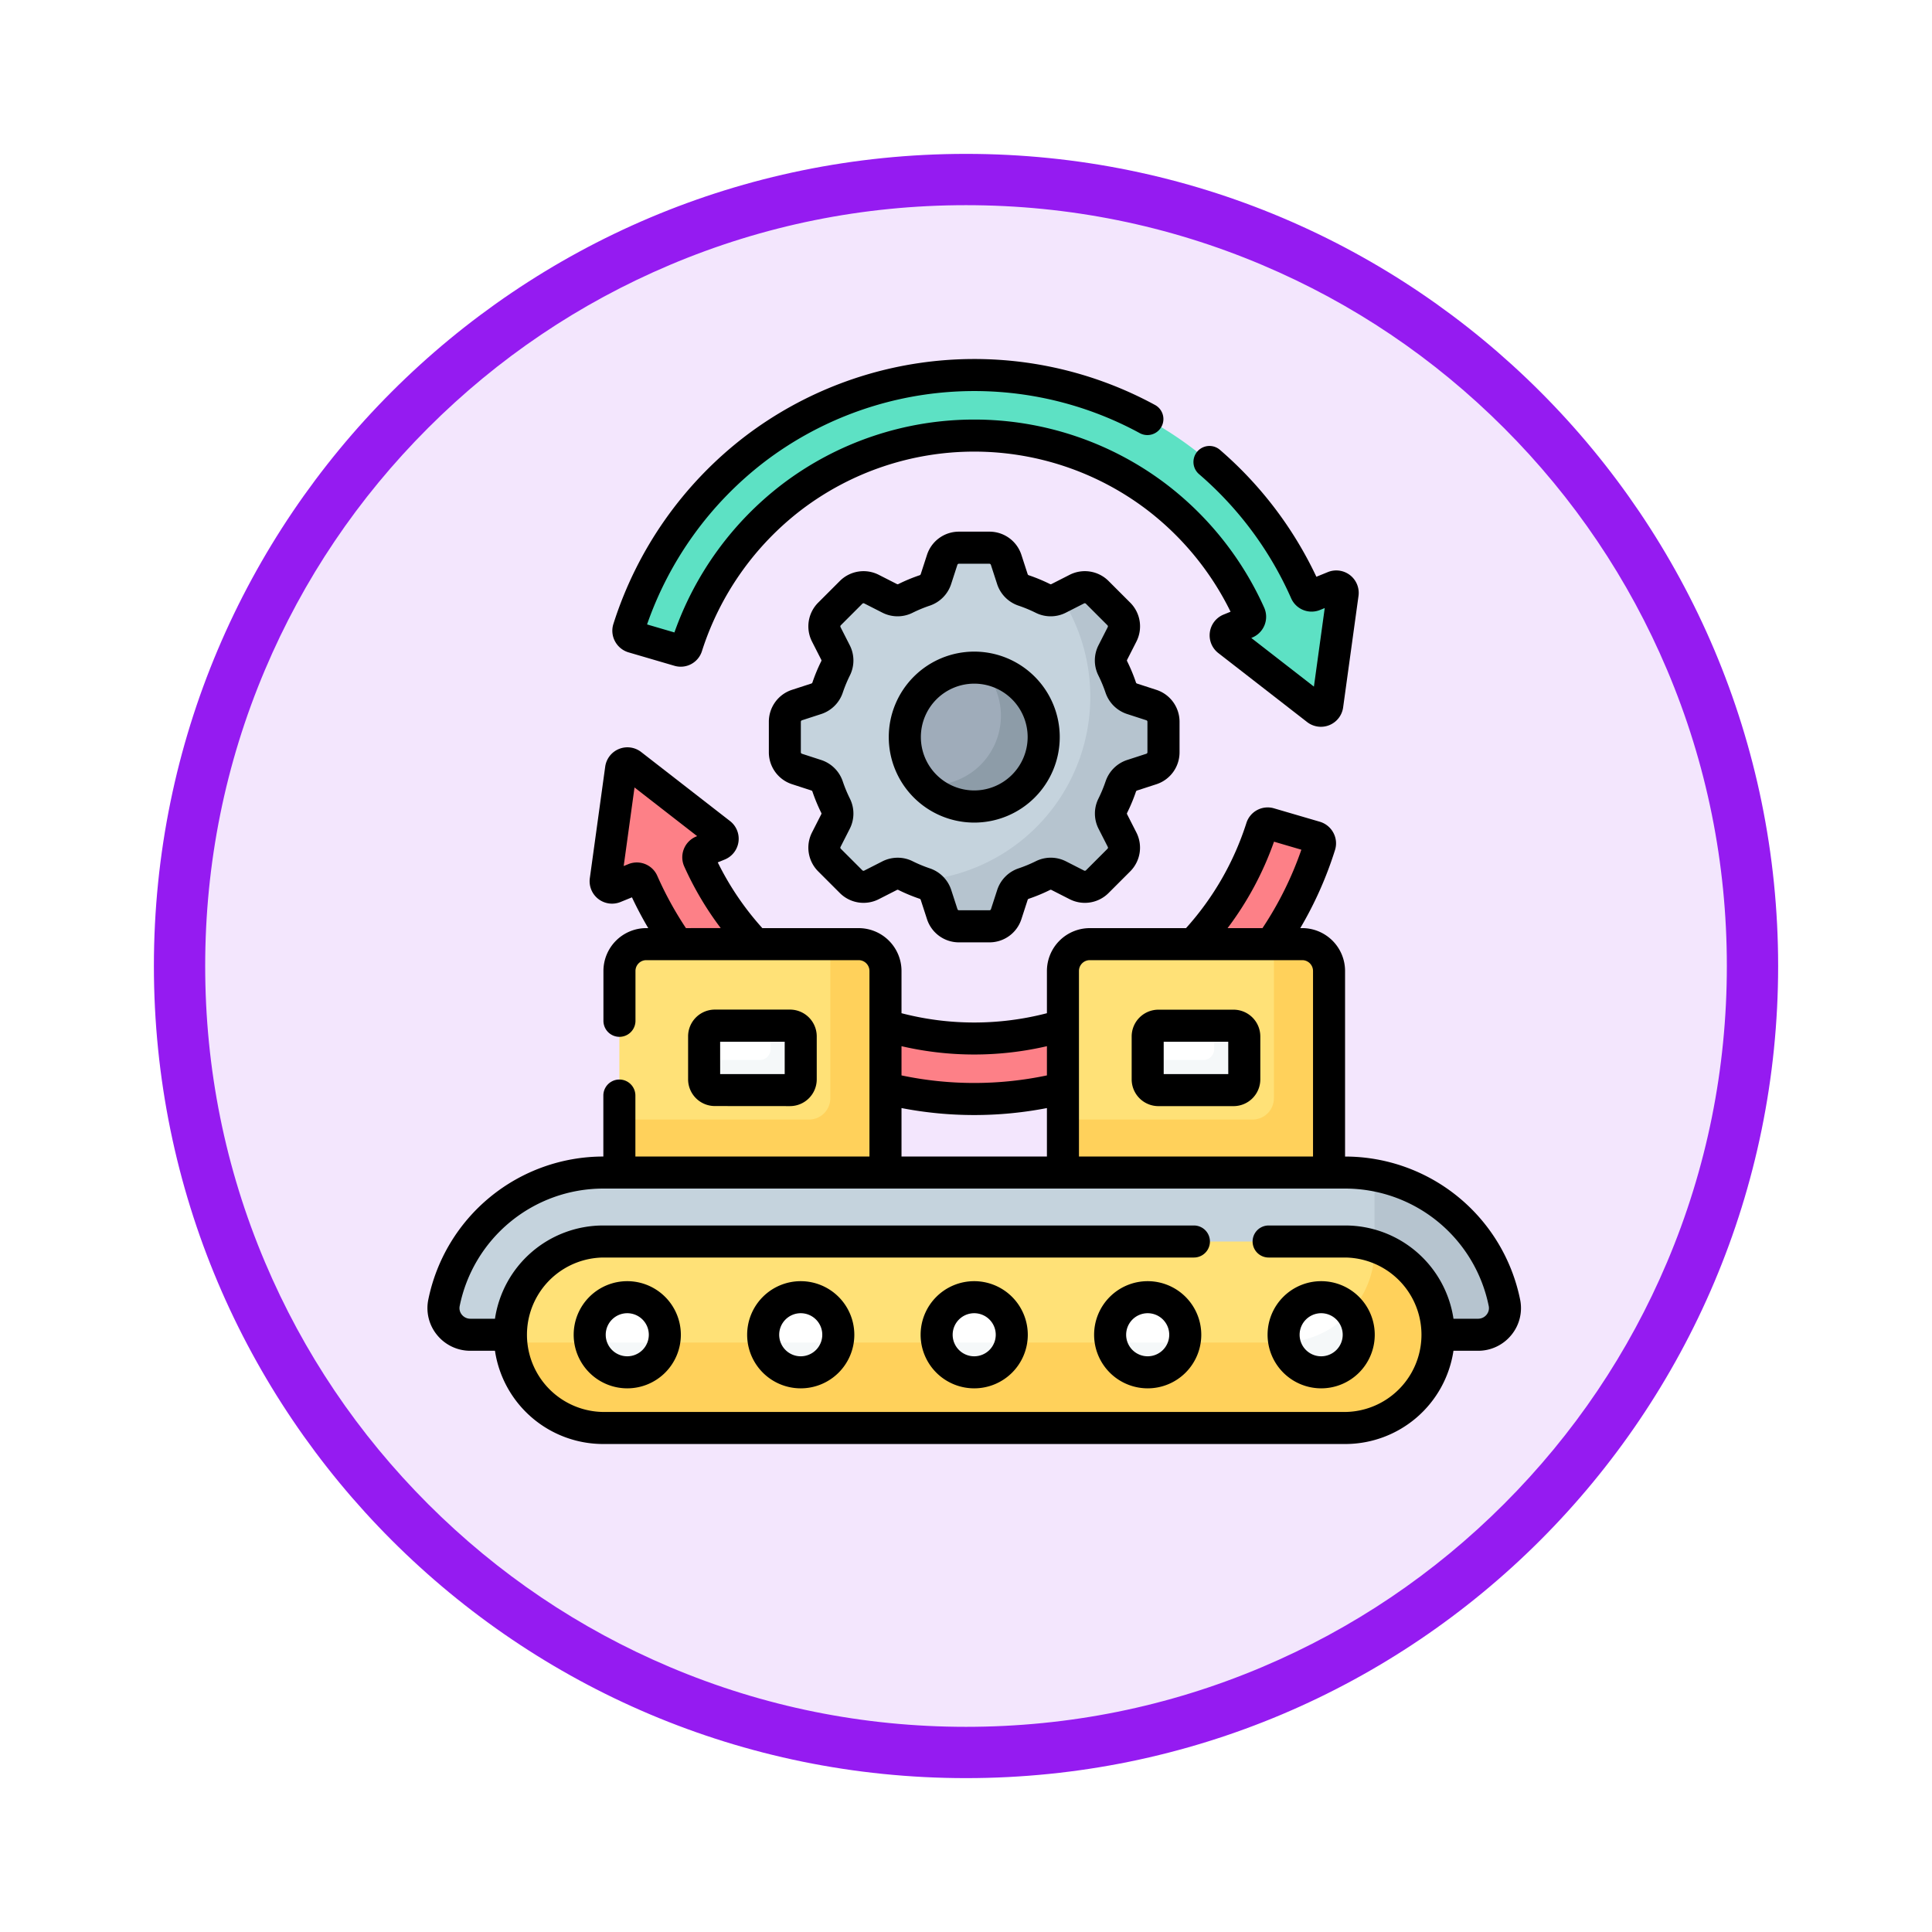 <svg xmlns="http://www.w3.org/2000/svg" xmlns:xlink="http://www.w3.org/1999/xlink" width="113" height="113" viewBox="0 0 113 113">
  <defs>
    <filter id="Trazado_982547" x="0" y="0" width="113" height="113" filterUnits="userSpaceOnUse">
      <feOffset dy="3" input="SourceAlpha"/>
      <feGaussianBlur stdDeviation="3" result="blur"/>
      <feFlood flood-opacity="0.161"/>
      <feComposite operator="in" in2="blur"/>
      <feComposite in="SourceGraphic"/>
    </filter>
  </defs>
  <g id="Grupo_1219817" data-name="Grupo 1219817" transform="translate(-1213 -6491)">
    <g id="Grupo_1203675" data-name="Grupo 1203675" transform="translate(-3 590)">
      <g id="Grupo_1202435" data-name="Grupo 1202435" transform="translate(-0.56 1255.486)">
        <g id="Grupo_1202052" data-name="Grupo 1202052" transform="translate(1225.561 4651.514)">
          <g id="Grupo_1172010" data-name="Grupo 1172010" transform="translate(0)">
            <g id="Grupo_1171046" data-name="Grupo 1171046">
              <g id="Grupo_1148525" data-name="Grupo 1148525">
                <g transform="matrix(1, 0, 0, 1, -9, -6)" filter="url(#Trazado_982547)">
                  <g id="Trazado_982547-2" data-name="Trazado 982547" transform="translate(9 6)" fill="#f3e6fd">
                    <path d="M 47.5 93.5 C 41.289 93.5 35.265 92.284 29.595 89.886 C 24.118 87.569 19.198 84.252 14.973 80.027 C 10.748 75.802 7.431 70.882 5.114 65.405 C 2.716 59.735 1.5 53.711 1.5 47.5 C 1.5 41.289 2.716 35.265 5.114 29.595 C 7.431 24.118 10.748 19.198 14.973 14.973 C 19.198 10.748 24.118 7.431 29.595 5.114 C 35.265 2.716 41.289 1.5 47.5 1.5 C 53.711 1.5 59.735 2.716 65.405 5.114 C 70.882 7.431 75.802 10.748 80.027 14.973 C 84.252 19.198 87.569 24.118 89.886 29.595 C 92.284 35.265 93.5 41.289 93.5 47.5 C 93.5 53.711 92.284 59.735 89.886 65.405 C 87.569 70.882 84.252 75.802 80.027 80.027 C 75.802 84.252 70.882 87.569 65.405 89.886 C 59.735 92.284 53.711 93.5 47.5 93.5 Z" stroke="none"/>
                    <path d="M 47.5 3 C 41.491 3 35.664 4.176 30.18 6.496 C 24.881 8.737 20.122 11.946 16.034 16.034 C 11.946 20.122 8.737 24.881 6.496 30.18 C 4.176 35.664 3 41.491 3 47.5 C 3 53.509 4.176 59.336 6.496 64.82 C 8.737 70.119 11.946 74.878 16.034 78.966 C 20.122 83.054 24.881 86.263 30.18 88.504 C 35.664 90.824 41.491 92 47.5 92 C 53.509 92 59.336 90.824 64.82 88.504 C 70.119 86.263 74.878 83.054 78.966 78.966 C 83.054 74.878 86.263 70.119 88.504 64.82 C 90.824 59.336 92 53.509 92 47.5 C 92 41.491 90.824 35.664 88.504 30.18 C 86.263 24.881 83.054 20.122 78.966 16.034 C 74.878 11.946 70.119 8.737 64.82 6.496 C 59.336 4.176 53.509 3 47.5 3 M 47.5 0 C 73.734 0 95 21.266 95 47.5 C 95 73.734 73.734 95 47.5 95 C 21.266 95 0 73.734 0 47.5 C 0 21.266 21.266 0 47.5 0 Z" stroke="none" fill="#951bf1"/>
                  </g>
                </g>
              </g>
            </g>
          </g>
        </g>
      </g>
    </g>
    <g id="automatizacion_2_" data-name="automatizacion (2)" transform="translate(1238 6509.991)">
      <g id="Grupo_1219640" data-name="Grupo 1219640" transform="translate(0.937 2.946)">
        <g id="Grupo_1219637" data-name="Grupo 1219637">
          <g id="Grupo_1219629" data-name="Grupo 1219629" transform="translate(9.482)">
            <g id="Grupo_1219626" data-name="Grupo 1219626" transform="translate(10.488 10.099)">
              <path id="Trazado_1044174" data-name="Trazado 1044174" d="M167.364,102.316v-1.783a1.029,1.029,0,0,1,.711-.979l1.121-.364a1.035,1.035,0,0,0,.665-.649,8.978,8.978,0,0,1,.476-1.147,1.017,1.017,0,0,0-.01-.914l-.539-1.059a1.03,1.03,0,0,1,.189-1.2l1.261-1.261a1.03,1.03,0,0,1,1.2-.189l1.059.539a1.017,1.017,0,0,0,.914.01,8.983,8.983,0,0,1,1.147-.476,1.034,1.034,0,0,0,.649-.665l.364-1.121a1.03,1.03,0,0,1,.979-.711h1.783a1.029,1.029,0,0,1,.979.711l.364,1.121a1.035,1.035,0,0,0,.649.665,8.983,8.983,0,0,1,1.147.476,1.017,1.017,0,0,0,.914-.01l1.059-.539a1.03,1.03,0,0,1,1.2.189l1.261,1.261a1.03,1.03,0,0,1,.189,1.2l-.539,1.059a1.017,1.017,0,0,0-.01.914,8.987,8.987,0,0,1,.476,1.147,1.034,1.034,0,0,0,.665.649l1.121.364a1.03,1.03,0,0,1,.711.979v1.783a1.029,1.029,0,0,1-.711.979l-1.121.364a1.035,1.035,0,0,0-.665.649,8.985,8.985,0,0,1-.476,1.147,1.017,1.017,0,0,0,.01.914l.539,1.059a1.03,1.03,0,0,1-.189,1.2l-1.261,1.261a1.03,1.03,0,0,1-1.2.189l-1.059-.539a1.017,1.017,0,0,0-.914-.01,8.983,8.983,0,0,1-1.147.476,1.034,1.034,0,0,0-.649.665l-.364,1.121a1.03,1.03,0,0,1-.979.711h-1.783a1.029,1.029,0,0,1-.979-.711l-.364-1.121a1.035,1.035,0,0,0-.649-.665,8.983,8.983,0,0,1-1.147-.476,1.017,1.017,0,0,0-.914.01l-1.059.539a1.03,1.03,0,0,1-1.2-.189l-1.261-1.261a1.03,1.03,0,0,1-.189-1.2l.539-1.059a1.017,1.017,0,0,0,.01-.914,8.978,8.978,0,0,1-.476-1.147,1.034,1.034,0,0,0-.665-.649l-1.121-.364A1.029,1.029,0,0,1,167.364,102.316Z" transform="translate(-167.364 -90.352)" fill="#c5d3dd"/>
            </g>
            <g id="Grupo_1219627" data-name="Grupo 1219627" transform="translate(16.714 16.298)">
              <circle id="Elipse_12542" data-name="Elipse 12542" cx="4.06" cy="4.06" r="4.06" transform="translate(0 7.925) rotate(-77.297)" fill="#9facba"/>
            </g>
            <path id="Trazado_1044175" data-name="Trazado 1044175" d="M235.769,146.7a4.058,4.058,0,0,1-3.407,6.819,4.059,4.059,0,1,0,3.407-6.819Z" transform="translate(-213.754 -129.56)" fill="#8d9ca8"/>
            <g id="Grupo_1219628" data-name="Grupo 1219628">
              <path id="Trazado_1044176" data-name="Trazado 1044176" d="M101.505,13.819a21.174,21.174,0,0,1,25.609,0,21.384,21.384,0,0,1,6.585,8.36.376.376,0,0,0,.485.2l1.17-.476a.375.375,0,0,1,.513.4l-.9,6.524a.375.375,0,0,1-.6.245l-5.2-4.04a.375.375,0,0,1,.089-.643l.956-.389a.376.376,0,0,0,.2-.5,17.816,17.816,0,0,0-5.439-6.855,17.634,17.634,0,0,0-21.322,0A17.78,17.78,0,0,0,97.5,25.362a.376.376,0,0,1-.463.25l-2.679-.785a.374.374,0,0,1-.254-.469,21.344,21.344,0,0,1,7.406-10.54Z" transform="translate(-92.749 -9.509)" fill="#5de1c4"/>
              <path id="Trazado_1044177" data-name="Trazado 1044177" d="M117.771,206.59a21.174,21.174,0,0,1-25.609,0,21.383,21.383,0,0,1-6.585-8.36.376.376,0,0,0-.485-.2l-1.17.476a.375.375,0,0,1-.513-.4l.9-6.524a.375.375,0,0,1,.6-.245l5.2,4.04a.375.375,0,0,1-.089.643l-.956.389a.376.376,0,0,0-.2.5,17.816,17.816,0,0,0,5.439,6.855,17.634,17.634,0,0,0,21.323,0,17.78,17.78,0,0,0,6.153-8.725.376.376,0,0,1,.463-.25l2.679.785a.374.374,0,0,1,.254.469,21.347,21.347,0,0,1-7.406,10.54Z" transform="translate(-83.406 -168.556)" fill="#fd8087"/>
            </g>
          </g>
          <g id="Grupo_1219636" data-name="Grupo 1219636" transform="translate(0 33.284)">
            <path id="Trazado_1044178" data-name="Trazado 1044178" d="M105.43,289.431V277.514a1.569,1.569,0,0,0-1.569-1.569H91.435a1.569,1.569,0,0,0-1.569,1.569v11.916Z" transform="translate(-79.577 -275.945)" fill="#ffe177"/>
            <path id="Trazado_1044179" data-name="Trazado 1044179" d="M103.861,275.945h-1.656v9.011a1.249,1.249,0,0,1-1.249,1.249H89.866v3.225H105.43V277.514A1.569,1.569,0,0,0,103.861,275.945Z" transform="translate(-79.577 -275.945)" fill="#ffd15b"/>
            <path id="Trazado_1044180" data-name="Trazado 1044180" d="M129.551,317.278v-2.511a.628.628,0,0,1,.628-.628h4.394a.628.628,0,0,1,.628.628v2.511a.628.628,0,0,1-.628.628h-4.394A.628.628,0,0,1,129.551,317.278Z" transform="translate(-114.304 -309.369)" fill="#fff"/>
            <path id="Trazado_1044181" data-name="Trazado 1044181" d="M313.106,289.431V277.514a1.569,1.569,0,0,0-1.569-1.569H299.111a1.569,1.569,0,0,0-1.569,1.569v11.916Z" transform="translate(-261.309 -275.945)" fill="#ffe177"/>
            <path id="Trazado_1044182" data-name="Trazado 1044182" d="M311.537,275.945h-1.656v9.011a1.249,1.249,0,0,1-1.249,1.249h-11.09v3.225h15.564V277.514A1.569,1.569,0,0,0,311.537,275.945Z" transform="translate(-261.309 -275.945)" fill="#ffd15b"/>
            <path id="Trazado_1044183" data-name="Trazado 1044183" d="M337.227,317.278v-2.511a.628.628,0,0,1,.628-.628h4.394a.628.628,0,0,1,.628.628v2.511a.628.628,0,0,1-.628.628h-4.394A.628.628,0,0,1,337.227,317.278Z" transform="translate(-296.036 -309.368)" fill="#fff"/>
            <path id="Trazado_1044184" data-name="Trazado 1044184" d="M342.249,314.139h-1.136v1.375a.628.628,0,0,1-.628.628h-3.258v1.136a.628.628,0,0,0,.628.628h4.394a.628.628,0,0,0,.628-.628v-2.511A.628.628,0,0,0,342.249,314.139Z" transform="translate(-296.036 -309.368)" fill="#f5f8f9"/>
            <path id="Trazado_1044185" data-name="Trazado 1044185" d="M134.572,314.139h-1.136v1.375a.628.628,0,0,1-.628.628H129.55v1.136a.628.628,0,0,0,.628.628h4.394a.628.628,0,0,0,.628-.628v-2.511A.628.628,0,0,0,134.572,314.139Z" transform="translate(-114.303 -309.368)" fill="#f5f8f9"/>
            <path id="Trazado_1044186" data-name="Trazado 1044186" d="M69.556,390.521a9.5,9.5,0,0,0-9.3-7.624H16.833a9.5,9.5,0,0,0-9.3,7.624,1.566,1.566,0,0,0,1.542,1.863H11.5a5.335,5.335,0,0,1,5.329-5.329h43.42a5.335,5.335,0,0,1,5.329,5.329h2.432A1.566,1.566,0,0,0,69.556,390.521Z" transform="translate(-7.5 -369.536)" fill="#c5d3dd"/>
            <path id="Trazado_1044187" data-name="Trazado 1044187" d="M451.012,391.595a9.514,9.514,0,0,0-7.6-7.471v4.285a5.337,5.337,0,0,1,3.627,5.048h2.432A1.566,1.566,0,0,0,451.012,391.595Z" transform="translate(-388.956 -370.61)" fill="#b6c4cf"/>
            <path id="Trazado_1044188" data-name="Trazado 1044188" d="M44.013,426.088a5.454,5.454,0,0,1,0-10.907h43.42a5.454,5.454,0,0,1,0,10.907Z" transform="translate(-34.679 -397.787)" fill="#ffe177"/>
            <path id="Trazado_1044189" data-name="Trazado 1044189" d="M89.278,417.369a5.459,5.459,0,0,1-5.45,5.637H38.723a5.46,5.46,0,0,0,5.433,5h43.42a5.453,5.453,0,0,0,1.7-10.634Z" transform="translate(-34.823 -399.702)" fill="#ffd15b"/>
            <g id="Grupo_1219635" data-name="Grupo 1219635" transform="translate(8.554 20.65)">
              <g id="Grupo_1219630" data-name="Grupo 1219630">
                <circle id="Elipse_12543" data-name="Elipse 12543" cx="2.197" cy="2.197" r="2.197" fill="#fff"/>
              </g>
              <g id="Grupo_1219631" data-name="Grupo 1219631" transform="translate(10.146)">
                <circle id="Elipse_12544" data-name="Elipse 12544" cx="2.197" cy="2.197" r="2.197" fill="#fff"/>
              </g>
              <g id="Grupo_1219632" data-name="Grupo 1219632" transform="translate(20.293)">
                <circle id="Elipse_12545" data-name="Elipse 12545" cx="2.197" cy="2.197" r="2.197" fill="#fff"/>
              </g>
              <g id="Grupo_1219633" data-name="Grupo 1219633" transform="translate(30.439)">
                <circle id="Elipse_12546" data-name="Elipse 12546" cx="2.197" cy="2.197" r="2.197" fill="#fff"/>
              </g>
              <g id="Grupo_1219634" data-name="Grupo 1219634" transform="translate(40.586)">
                <circle id="Elipse_12547" data-name="Elipse 12547" cx="2.197" cy="2.197" r="2.197" fill="#fff"/>
              </g>
            </g>
          </g>
        </g>
        <g id="Grupo_1219638" data-name="Grupo 1219638" transform="translate(8.602 54.774)">
          <path id="Trazado_1044190" data-name="Trazado 1044190" d="M324.318,462.492h-4.3a2.2,2.2,0,0,0,4.3,0Z" transform="translate(-289.582 -460.678)" fill="#f5f8f9"/>
          <path id="Trazado_1044191" data-name="Trazado 1044191" d="M405.58,449.328a2.186,2.186,0,0,0-.472-1.357,5.439,5.439,0,0,1-3.875,1.809,2.2,2.2,0,0,0,4.347-.452Z" transform="translate(-360.648 -447.971)" fill="#f5f8f9"/>
          <path id="Trazado_1044192" data-name="Trazado 1044192" d="M243.1,462.492h-4.3a2.2,2.2,0,0,0,4.3,0Z" transform="translate(-218.507 -460.678)" fill="#f5f8f9"/>
          <path id="Trazado_1044193" data-name="Trazado 1044193" d="M161.875,462.492h-4.3a2.2,2.2,0,0,0,4.3,0Z" transform="translate(-147.432 -460.678)" fill="#f5f8f9"/>
          <path id="Trazado_1044194" data-name="Trazado 1044194" d="M76.357,462.492a2.2,2.2,0,0,0,4.3,0Z" transform="translate(-76.357 -460.678)" fill="#f5f8f9"/>
        </g>
        <g id="Grupo_1219639" data-name="Grupo 1219639" transform="translate(27.72 12.41)">
          <path id="Trazado_1044195" data-name="Trazado 1044195" d="M243.081,115.744l-1.121-.364a1.035,1.035,0,0,1-.665-.649,8.981,8.981,0,0,0-.476-1.147,1.017,1.017,0,0,1,.01-.914l.539-1.059a1.03,1.03,0,0,0-.189-1.2l-1.261-1.261a1.03,1.03,0,0,0-1.2-.189l-.921.469a10.784,10.784,0,0,1-8.406,16.594c.145.057.291.112.439.162a1.035,1.035,0,0,1,.649.665l.364,1.121a1.03,1.03,0,0,0,.979.711h1.783a1.029,1.029,0,0,0,.979-.711l.364-1.121a1.035,1.035,0,0,1,.649-.665,8.981,8.981,0,0,0,1.147-.476,1.017,1.017,0,0,1,.914.01l1.059.539a1.03,1.03,0,0,0,1.2-.189l1.261-1.261a1.029,1.029,0,0,0,.189-1.2l-.539-1.059a1.017,1.017,0,0,1-.01-.914,8.971,8.971,0,0,0,.476-1.147,1.034,1.034,0,0,1,.665-.649l1.121-.364a1.03,1.03,0,0,0,.711-.979v-1.783A1.03,1.03,0,0,0,243.081,115.744Z" transform="translate(-229.396 -108.853)" fill="#b6c4cf"/>
        </g>
      </g>
      <g id="Grupo_1219641" data-name="Grupo 1219641" transform="translate(0 2.009)">
        <path id="Trazado_1044196" data-name="Trazado 1044196" d="M221,138.99a5,5,0,1,0,5,5A5,5,0,0,0,221,138.99Zm0,8.12a3.123,3.123,0,1,1,3.123-3.123A3.127,3.127,0,0,1,221,147.11Z" transform="translate(-189.017 -121.878)"/>
        <path id="Trazado_1044197" data-name="Trazado 1044197" d="M181.334,98.046a.1.1,0,0,1,.066-.056l1.121-.364a1.962,1.962,0,0,0,1.359-1.87V93.972a1.962,1.962,0,0,0-1.359-1.87l-1.121-.364a.1.1,0,0,1-.066-.056,9.981,9.981,0,0,0-.526-1.267.085.085,0,0,1,.007-.071l.539-1.059A1.961,1.961,0,0,0,180.992,87l-1.261-1.261a1.961,1.961,0,0,0-2.283-.362l-1.059.539a.084.084,0,0,1-.071.007,9.936,9.936,0,0,0-1.267-.526.1.1,0,0,1-.056-.066l-.364-1.121a1.962,1.962,0,0,0-1.87-1.359h-1.783a1.961,1.961,0,0,0-1.87,1.359l-.364,1.121a.1.1,0,0,1-.056.066,9.964,9.964,0,0,0-1.267.526.084.084,0,0,1-.071-.007l-1.059-.539a1.962,1.962,0,0,0-2.283.362L162.747,87a1.962,1.962,0,0,0-.362,2.283l.539,1.059a.084.084,0,0,1,.007.071,9.977,9.977,0,0,0-.526,1.267.1.1,0,0,1-.066.056l-1.121.364a1.962,1.962,0,0,0-1.359,1.87v1.783a1.962,1.962,0,0,0,1.359,1.87l1.121.364a.1.1,0,0,1,.066.056,9.969,9.969,0,0,0,.526,1.267.085.085,0,0,1-.007.071l-.539,1.059a1.961,1.961,0,0,0,.362,2.283l1.261,1.261a1.962,1.962,0,0,0,2.283.362l1.059-.539a.085.085,0,0,1,.071-.007,9.976,9.976,0,0,0,1.267.526.1.1,0,0,1,.056.066l.364,1.121a1.962,1.962,0,0,0,1.87,1.359h1.783a1.962,1.962,0,0,0,1.87-1.359l.364-1.121a.1.1,0,0,1,.056-.066,9.963,9.963,0,0,0,1.267-.526.085.085,0,0,1,.071.007l1.059.539a1.961,1.961,0,0,0,2.283-.362l1.26-1.26a1.962,1.962,0,0,0,.362-2.283l-.539-1.058a.085.085,0,0,1-.007-.071A9.907,9.907,0,0,0,181.334,98.046Zm-1.776-.6a8.08,8.08,0,0,1-.427,1.028,1.961,1.961,0,0,0,.014,1.757l.539,1.059a.092.092,0,0,1-.017.108l-1.26,1.26a.093.093,0,0,1-.108.017l-1.058-.539a1.958,1.958,0,0,0-1.758-.014,8.1,8.1,0,0,1-1.028.426,1.979,1.979,0,0,0-1.241,1.263l-.364,1.121a.093.093,0,0,1-.088.064h-1.783a.093.093,0,0,1-.088-.064l-.364-1.121a1.978,1.978,0,0,0-1.242-1.263,8.1,8.1,0,0,1-1.028-.426,1.93,1.93,0,0,0-.861-.2,1.974,1.974,0,0,0-.9.215l-1.059.539a.093.093,0,0,1-.108-.017l-1.261-1.261a.092.092,0,0,1-.017-.107l.539-1.059a1.961,1.961,0,0,0,.014-1.758,8.072,8.072,0,0,1-.426-1.028,1.978,1.978,0,0,0-1.263-1.241l-1.121-.364a.093.093,0,0,1-.064-.088V93.972a.092.092,0,0,1,.064-.088l1.121-.364a1.978,1.978,0,0,0,1.263-1.241,8.092,8.092,0,0,1,.426-1.028,1.96,1.96,0,0,0-.014-1.758l-.539-1.059a.092.092,0,0,1,.017-.108l1.261-1.261a.092.092,0,0,1,.108-.017l1.059.539a1.96,1.96,0,0,0,1.757.014,8.045,8.045,0,0,1,1.028-.426,1.979,1.979,0,0,0,1.241-1.263l.364-1.121a.092.092,0,0,1,.088-.064h1.783a.093.093,0,0,1,.088.064l.364,1.121a1.978,1.978,0,0,0,1.242,1.263,8.04,8.04,0,0,1,1.027.426,1.96,1.96,0,0,0,1.758-.014l1.059-.539a.092.092,0,0,1,.107.017l1.261,1.261a.092.092,0,0,1,.017.107l-.539,1.059a1.961,1.961,0,0,0-.014,1.757,8.086,8.086,0,0,1,.427,1.028,1.978,1.978,0,0,0,1.263,1.241l1.121.364a.092.092,0,0,1,.064.088v1.783a.093.093,0,0,1-.064.088l-1.121.364A1.979,1.979,0,0,0,179.558,97.449Z" transform="translate(-139.89 -72.755)"/>
        <path id="Trazado_1044198" data-name="Trazado 1044198" d="M63.912,216.085a10.45,10.45,0,0,0-10.222-8.377h-.019V196.853a2.509,2.509,0,0,0-2.506-2.506h-.113a21.933,21.933,0,0,0,2.033-4.573,1.3,1.3,0,0,0-.1-1.007,1.321,1.321,0,0,0-.789-.641l-2.679-.784a1.305,1.305,0,0,0-1.62.867,16.838,16.838,0,0,1-3.528,6.139H38.739a2.509,2.509,0,0,0-2.506,2.506v2.47a16.889,16.889,0,0,1-8.505,0v-2.47a2.509,2.509,0,0,0-2.506-2.506H19.589a16.837,16.837,0,0,1-2.608-3.846l.407-.166a1.312,1.312,0,0,0,.31-2.251l-5.2-4.04a1.312,1.312,0,0,0-2.1.857l-.9,6.524a1.312,1.312,0,0,0,1.794,1.394l.67-.273q.432.918.953,1.8H12.8a2.509,2.509,0,0,0-2.506,2.506v2.916a.937.937,0,1,0,1.874,0v-2.916a.633.633,0,0,1,.632-.632H25.221a.633.633,0,0,1,.632.632v10.854H12.163v-3.567a.937.937,0,0,0-1.874,0v3.567h-.019A10.45,10.45,0,0,0,.049,216.085a2.477,2.477,0,0,0,.517,2.063,2.5,2.5,0,0,0,1.944.92h1.44a6.4,6.4,0,0,0,6.321,5.453H53.69a6.4,6.4,0,0,0,6.321-5.453h1.44a2.5,2.5,0,0,0,1.944-.92A2.477,2.477,0,0,0,63.912,216.085ZM15.12,194.347a20.392,20.392,0,0,1-1.673-3.051,1.306,1.306,0,0,0-1.7-.689l-.268.109.633-4.595,3.663,2.846-.053.022a1.313,1.313,0,0,0-.7,1.756,18.649,18.649,0,0,0,2.132,3.6Zm34.395-5.055,1.6.469a20.194,20.194,0,0,1-2.274,4.586H46.8A18.692,18.692,0,0,0,49.515,189.292Zm-11.408,7.561a.633.633,0,0,1,.632-.632H51.165a.633.633,0,0,1,.632.632v10.854H38.107Zm-10.379,4.4a18.822,18.822,0,0,0,8.505,0v1.709a20.656,20.656,0,0,1-8.505,0Zm0,3.619a22.361,22.361,0,0,0,8.505,0v2.835H27.728ZM61.946,216.96a.637.637,0,0,1-.494.234h-1.44a6.4,6.4,0,0,0-6.321-5.454H49.2a.937.937,0,1,0,0,1.874H53.69a4.517,4.517,0,0,1,0,9.033H10.271a4.517,4.517,0,0,1,0-9.033H44.83a.937.937,0,0,0,0-1.874H10.271a6.4,6.4,0,0,0-6.321,5.454H2.509a.637.637,0,0,1-.494-.234.605.605,0,0,1-.129-.508,8.571,8.571,0,0,1,8.384-6.871H53.69a8.571,8.571,0,0,1,8.384,6.871.6.6,0,0,1-.129.508Z" transform="translate(0 -161.063)"/>
        <path id="Trazado_1044199" data-name="Trazado 1044199" d="M71.606,433.75a3.134,3.134,0,1,0,3.134,3.134A3.137,3.137,0,0,0,71.606,433.75Zm0,4.394a1.26,1.26,0,1,1,1.26-1.26A1.261,1.261,0,0,1,71.606,438.144Z" transform="translate(-59.918 -379.816)"/>
        <path id="Trazado_1044200" data-name="Trazado 1044200" d="M152.827,433.75a3.134,3.134,0,1,0,3.134,3.134A3.137,3.137,0,0,0,152.827,433.75Zm0,4.394a1.26,1.26,0,1,1,1.26-1.26A1.261,1.261,0,0,1,152.827,438.144Z" transform="translate(-130.993 -379.816)"/>
        <path id="Trazado_1044201" data-name="Trazado 1044201" d="M234.048,433.75a3.134,3.134,0,1,0,3.134,3.134A3.137,3.137,0,0,0,234.048,433.75Zm0,4.394a1.26,1.26,0,1,1,1.26-1.26A1.261,1.261,0,0,1,234.048,438.144Z" transform="translate(-202.068 -379.816)"/>
        <path id="Trazado_1044202" data-name="Trazado 1044202" d="M315.269,433.75a3.134,3.134,0,1,0,3.134,3.134A3.137,3.137,0,0,0,315.269,433.75Zm0,4.394a1.26,1.26,0,1,1,1.26-1.26A1.262,1.262,0,0,1,315.269,438.144Z" transform="translate(-273.142 -379.816)"/>
        <path id="Trazado_1044203" data-name="Trazado 1044203" d="M396.49,440.018a3.134,3.134,0,1,0-3.134-3.134A3.138,3.138,0,0,0,396.49,440.018Zm0-4.394a1.26,1.26,0,1,1-1.26,1.26A1.261,1.261,0,0,1,396.49,435.624Z" transform="translate(-344.217 -379.816)"/>
        <path id="Trazado_1044204" data-name="Trazado 1044204" d="M128.009,312.28a1.566,1.566,0,0,0,1.565-1.565V308.2a1.566,1.566,0,0,0-1.565-1.565h-4.394a1.566,1.566,0,0,0-1.565,1.565v2.511a1.566,1.566,0,0,0,1.565,1.565Zm-4.085-3.766H127.7v1.892h-3.775Z" transform="translate(-106.804 -268.585)"/>
        <path id="Trazado_1044205" data-name="Trazado 1044205" d="M335.686,306.64h-4.394a1.566,1.566,0,0,0-1.565,1.565v2.511a1.566,1.566,0,0,0,1.565,1.565h4.394a1.566,1.566,0,0,0,1.565-1.565V308.2A1.566,1.566,0,0,0,335.686,306.64Zm-.309,3.766H331.6v-1.892h3.775Z" transform="translate(-288.537 -268.585)"/>
        <path id="Trazado_1044206" data-name="Trazado 1044206" d="M87.522,19.164l2.679.784a1.3,1.3,0,0,0,1.62-.867,16.873,16.873,0,0,1,5.827-8.262,16.7,16.7,0,0,1,20.188,0,16.847,16.847,0,0,1,4.9,5.969l-.407.166a1.312,1.312,0,0,0-.31,2.251l5.2,4.04a1.312,1.312,0,0,0,2.1-.857l.9-6.524a1.312,1.312,0,0,0-1.794-1.394l-.67.273A22.424,22.424,0,0,0,122.1,7.308a.937.937,0,0,0-1.219,1.423,20.527,20.527,0,0,1,5.395,7.263,1.307,1.307,0,0,0,1.7.688l.268-.109-.633,4.595-3.663-2.846L124,18.3a1.313,1.313,0,0,0,.7-1.756,18.731,18.731,0,0,0-5.726-7.217,18.572,18.572,0,0,0-22.457,0A18.782,18.782,0,0,0,90.208,18l-1.6-.469A20.455,20.455,0,0,1,95.505,8a20.256,20.256,0,0,1,21.938-1.648.937.937,0,0,0,.9-1.643,22.131,22.131,0,0,0-23.975,1.8,22.327,22.327,0,0,0-7.733,11.006,1.3,1.3,0,0,0,.1,1.007A1.323,1.323,0,0,0,87.522,19.164Z" transform="translate(-75.762 -2.009)"/>
      </g>
    </g>
  </g>
</svg>
